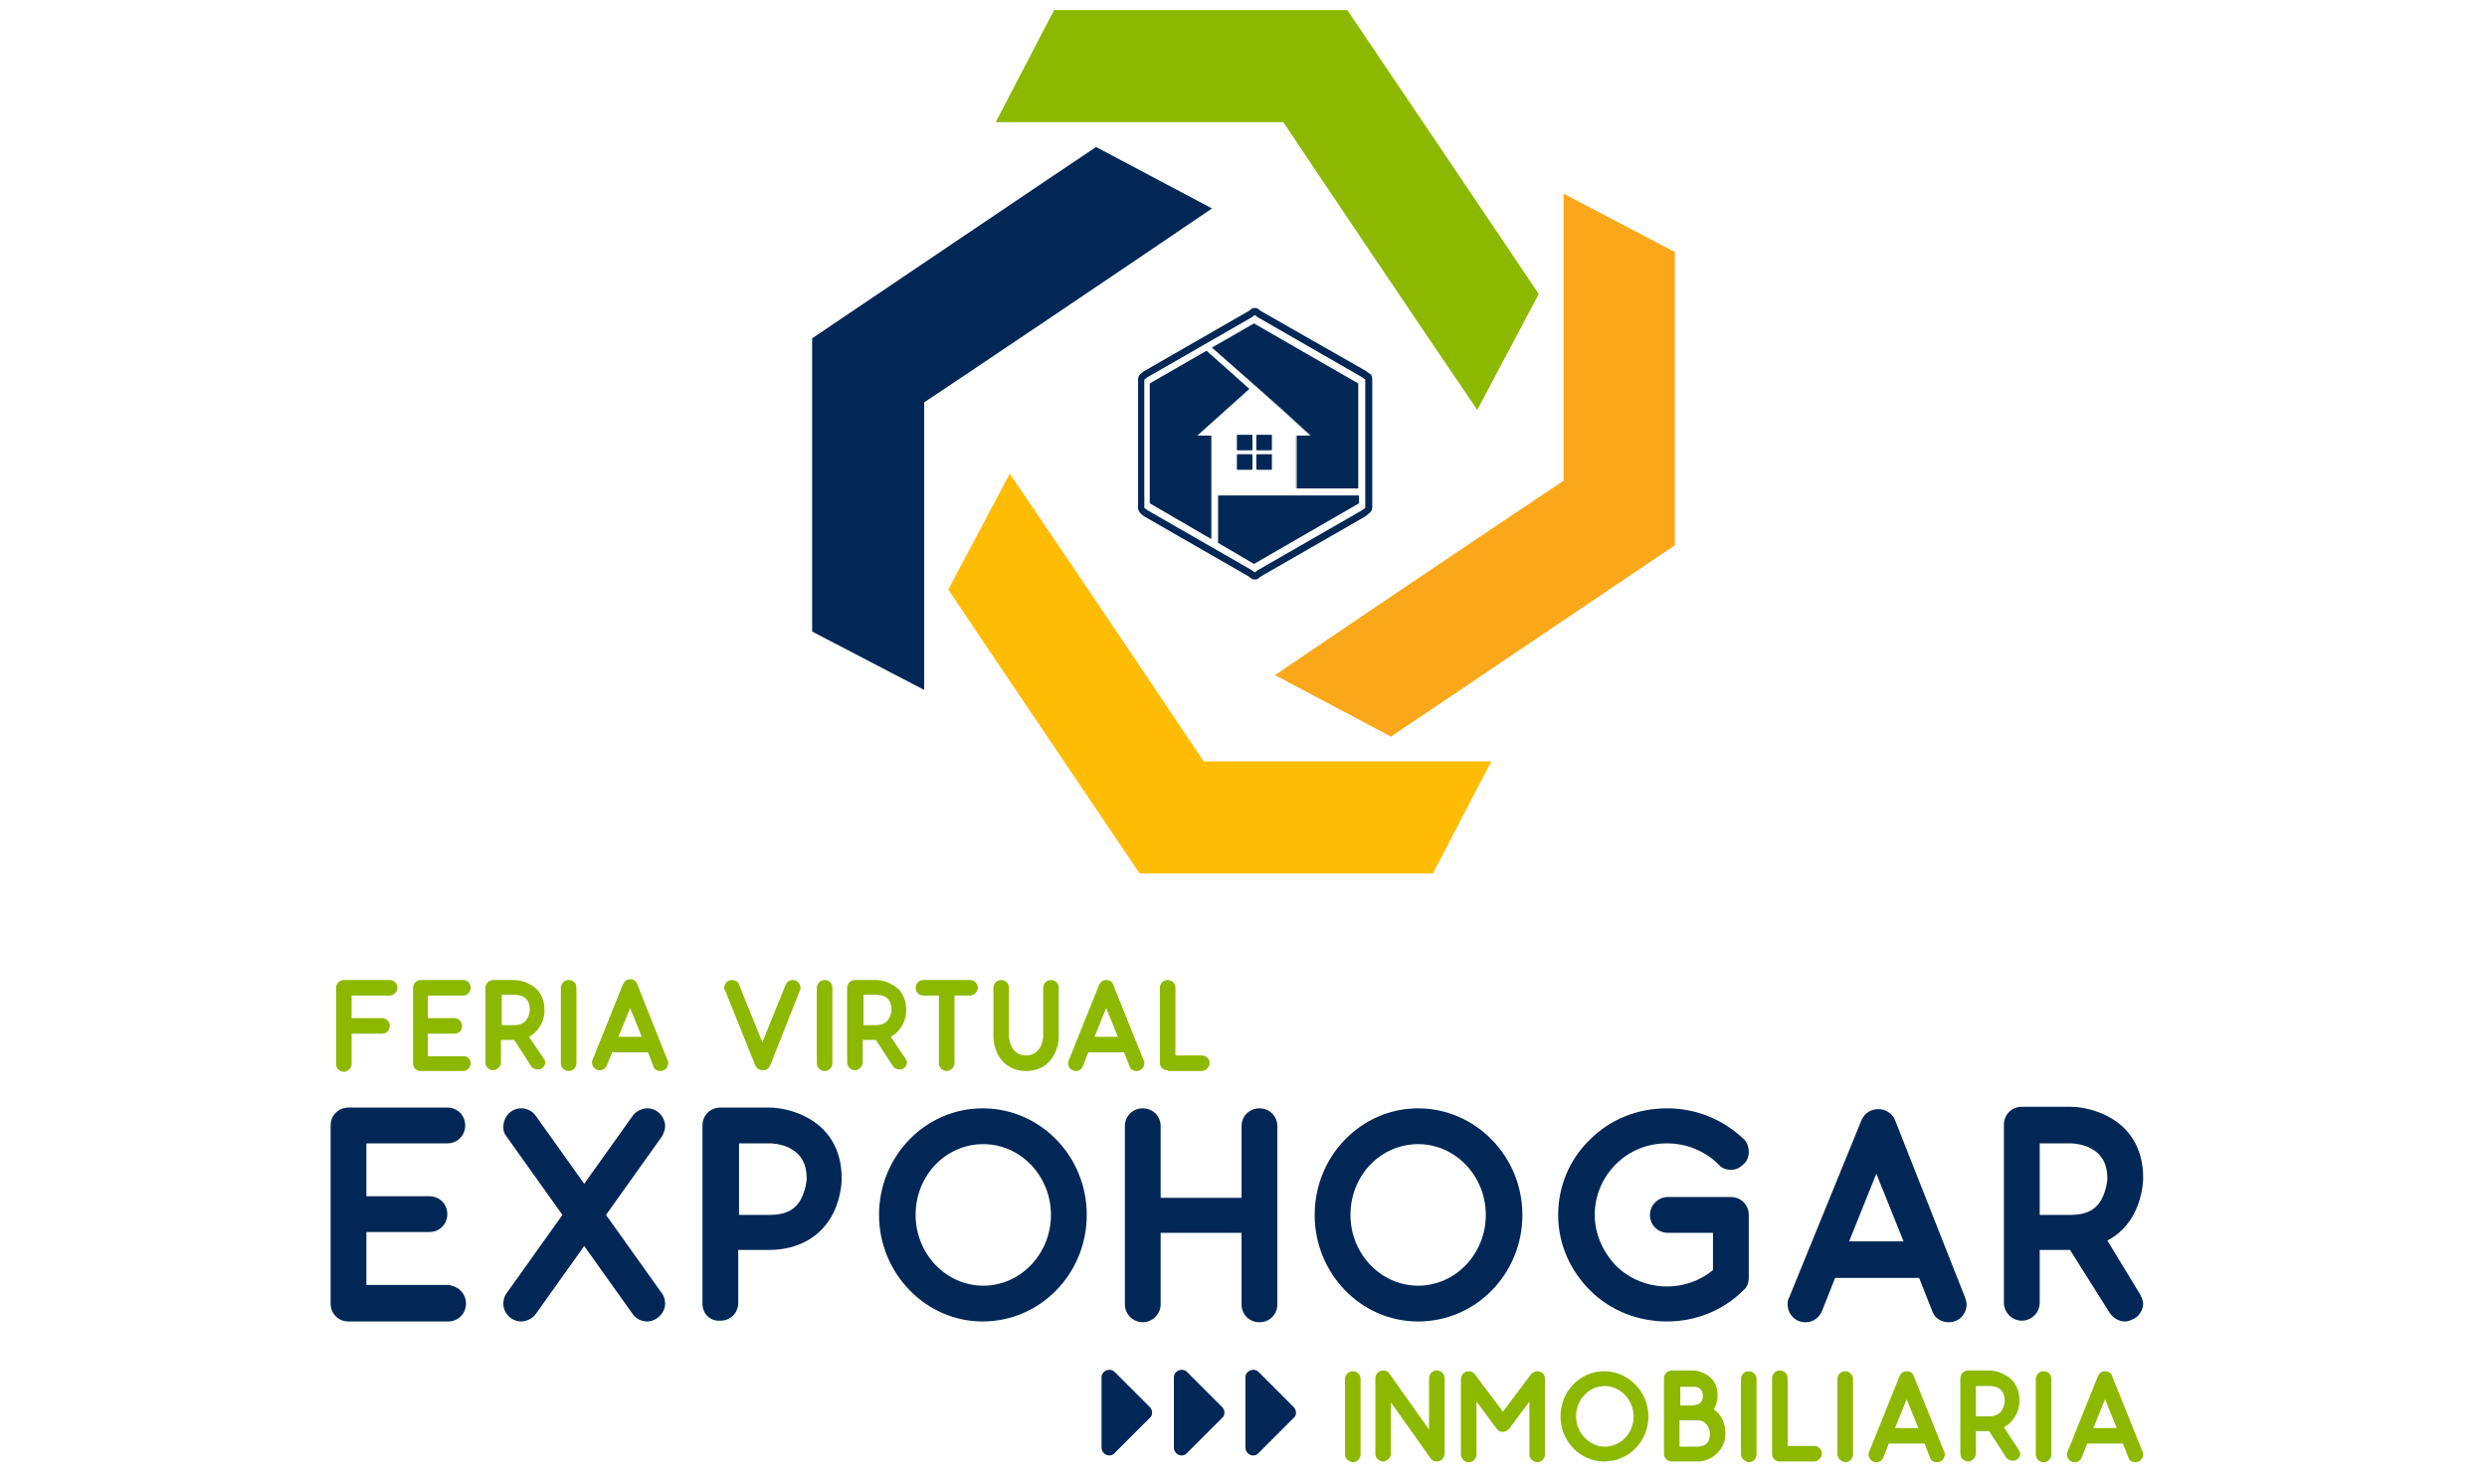 <?xml version="1.0" encoding="utf-8"?>
<!-- Generator: Adobe Illustrator 22.1.0, SVG Export Plug-In . SVG Version: 6.00 Build 0)  -->
<svg version="1.1" id="Layer_1" xmlns="http://www.w3.org/2000/svg" xmlns:xlink="http://www.w3.org/1999/xlink" x="0px" y="0px"
	 viewBox="0 0 319.7 190.8" style="enable-background:new 0 0 319.7 190.8;" xml:space="preserve">
<style type="text/css">
	.st0{fill:#002756;}
	.st1{fill:#8DB800;}
	.st2{fill:#FAA819;}
	.st3{fill:#FFBC05;}
	.st4{opacity:0.2;}
</style>
<g>
	<g>
		<path class="st0" d="M59.9,167.6c0,1.3-1,2.3-2.3,2.3H44.8c-1.3,0-2.3-1-2.3-2.3v-22.9c0-1.3,1-2.3,2.3-2.3h12.7
			c1.3,0,2.3,1,2.3,2.3c0,1.3-1,2.3-2.3,2.3H47.1v6.8h8.1c1.3,0,2.3,1,2.3,2.3c0,1.3-1,2.3-2.3,2.3h-8.1v6.8h10.4
			C58.9,165.3,59.9,166.3,59.9,167.6z"/>
		<path class="st0" d="M85.1,166.3c0.3,0.4,0.4,0.9,0.4,1.3c0,1.2-1.1,2.3-2.3,2.3c-0.8,0-1.5-0.4-1.9-1l-6.2-8.7l-6.2,8.7
			c-0.4,0.6-1.2,1-1.9,1c-1.3,0-2.3-1.1-2.3-2.3c0-0.4,0.1-0.9,0.4-1.3l7.2-10.1l-7.2-10.1c-0.3-0.4-0.4-0.7-0.4-1.2
			c0-1.2,0.9-2.4,2.3-2.4c0.8,0,1.5,0.4,1.9,1l6.2,8.7l6.2-8.7c0.4-0.6,1.2-1,1.9-1c1.3,0,2.3,1.1,2.3,2.3c0,0.5-0.2,0.9-0.4,1.3
			l-7.2,10.1L85.1,166.3z"/>
		<path class="st0" d="M90.3,167.6v-22.9c0-1.3,1-2.3,2.3-2.3h6.3c0.2,0,2.3,0,4.5,1.1c3.1,1.5,4.8,4.3,4.8,8c0,0.2,0,2.3-1.1,4.5
			c-1.5,3-4.5,4.7-8.2,4.7h-4v6.8c0,1.3-1,2.3-2.3,2.3C91.3,169.9,90.3,168.9,90.3,167.6z M95,156.2h4c2,0,3.3-0.7,4-2.1
			c0.6-1.2,0.7-2.4,0.7-2.5c0-2-0.7-3.2-2.2-4c-1.2-0.6-2.5-0.6-2.5-0.6h-4V156.2z"/>
		<path class="st0" d="M113,156.2c0-7.6,6-13.7,13.3-13.7c7.4,0,13.4,6.1,13.4,13.7s-6,13.7-13.4,13.7
			C119,169.9,113,163.7,113,156.2z M117.7,156.2c0,5,3.9,9.1,8.7,9.1c4.8,0,8.7-4.1,8.7-9.1c0-5-3.9-9.1-8.7-9.1
			C121.6,147.1,117.7,151.1,117.7,156.2z"/>
		<path class="st0" d="M164.2,144.8v22.9c0,1.3-1,2.3-2.3,2.3c-1.3,0-2.3-1-2.3-2.3v-9.2h-10.4v9.2c0,1.3-1.1,2.3-2.3,2.3
			s-2.3-1-2.3-2.3v-22.9c0-1.3,1-2.3,2.3-2.3s2.3,1,2.3,2.3v9.2h10.4v-9.2c0-1.3,1-2.3,2.3-2.3C163.2,142.5,164.2,143.5,164.2,144.8
			z"/>
		<path class="st0" d="M169,156.2c0-7.6,6-13.7,13.3-13.7s13.4,6.1,13.4,13.7s-6,13.7-13.4,13.7S169,163.7,169,156.2z M173.6,156.2
			c0,5,3.9,9.1,8.7,9.1c4.8,0,8.7-4.1,8.7-9.1c0-5-3.9-9.1-8.7-9.1C177.5,147.1,173.6,151.1,173.6,156.2z"/>
		<path class="st0" d="M204.4,165.9c-2.6-2.6-4.1-6-4.1-9.7c0-3.6,1.4-7.1,4.1-9.7c2.6-2.6,6.1-4,9.9-4c3.7,0,7.2,1.4,9.9,4
			c0.4,0.4,0.6,1,0.6,1.6c0,0.6-0.2,1.2-0.7,1.6c-0.5,0.5-1,0.7-1.6,0.7c-0.6,0-1.2-0.2-1.6-0.7c-1.7-1.7-4.1-2.7-6.6-2.7
			c-2.5,0-4.8,0.9-6.6,2.7c-1.7,1.7-2.7,4-2.7,6.5c0,2.4,1,4.7,2.7,6.5c1.8,1.8,4.2,2.7,6.6,2.7c2.1,0,4.2-0.7,5.9-2.1v-4.8h-5.8
			c-1.3,0-2.3-1-2.3-2.3c0-1.3,1.1-2.3,2.3-2.3h8.1c1.3,0,2.3,1,2.3,2.3v8.1c0,0.6-0.2,1.2-0.7,1.6c-2.7,2.7-6.3,4-9.8,4
			C210.7,169.9,207.1,168.6,204.4,165.9z"/>
		<path class="st0" d="M252.6,166.8c0.1,0.3,0.2,0.6,0.2,0.9c0,1.2-0.9,2.3-2.3,2.3c-0.9,0-1.8-0.5-2.1-1.4l-1.7-4.3h-10.8l-1.7,4.3
			c-0.4,0.9-1.2,1.4-2.1,1.4c-1.4,0-2.3-1.1-2.3-2.3c0-0.3,0-0.6,0.2-0.9l9.3-22.8c0.4-0.9,1.2-1.4,2.2-1.4c0.9,0,1.8,0.6,2.1,1.4
			L252.6,166.8z M244.7,159.6l-3.5-8.7l-3.5,8.7H244.7z"/>
		<path class="st0" d="M275.1,166.4c0.2,0.4,0.4,0.8,0.4,1.2c0,0.7-0.4,1.5-1.1,1.9c-0.4,0.2-0.8,0.4-1.2,0.4c-0.8,0-1.5-0.4-2-1.1
			l-5.1-8.1h-3.9v6.8c0,1.3-1.1,2.3-2.3,2.3s-2.3-1-2.3-2.3v-22.9c0-1.3,1-2.3,2.3-2.3h6.3c0.2,0,2.3,0,4.5,1.1
			c3.1,1.5,4.8,4.3,4.8,8c0,0.2,0,2.3-1.1,4.5c-0.8,1.6-2,2.8-3.5,3.6L275.1,166.4z M262.2,156.2h4c2,0,3.3-0.7,4-2.1
			c0.6-1.2,0.7-2.4,0.7-2.5c0-2-0.7-3.2-2.2-4c-1.2-0.6-2.5-0.6-2.5-0.6h-4V156.2z"/>
	</g>
	<g>
		<path class="st1" d="M50.1,126c0.5,0,1,0.4,1,1c0,0.5-0.5,1-1,1h-4.9v2.9h3.9c0.5,0,1,0.4,1,1s-0.4,1-1,1h-3.9v3.9
			c0,0.5-0.5,1-1,1s-1-0.4-1-1V127c0-0.5,0.4-1,1-1H50.1z"/>
		<path class="st1" d="M60.5,136.7c0,0.5-0.4,1-1,1h-5.4c-0.6,0-1-0.4-1-1V127c0-0.5,0.4-1,1-1h5.4c0.6,0,1,0.4,1,1c0,0.5-0.4,1-1,1
			H55v2.9h3.4c0.5,0,1,0.4,1,1s-0.4,1-1,1H55v2.9h4.4C60,135.7,60.5,136.1,60.5,136.7z"/>
		<path class="st1" d="M69.9,136.1c0.1,0.2,0.2,0.3,0.2,0.5c0,0.3-0.2,0.6-0.5,0.8c-0.2,0.1-0.3,0.1-0.5,0.1c-0.3,0-0.7-0.2-0.8-0.4
			l-2.2-3.4h-1.7v2.9c0,0.5-0.5,1-1,1s-1-0.4-1-1V127c0-0.5,0.4-1,1-1h2.7c0.1,0,1,0,1.9,0.5c1.3,0.6,2,1.8,2,3.4c0,0.1,0,1-0.5,1.9
			c-0.4,0.7-0.9,1.2-1.5,1.5L69.9,136.1z M64.4,131.8h1.7c0.8,0,1.4-0.3,1.7-0.9c0.3-0.5,0.3-1,0.3-1.1c0-0.8-0.3-1.4-0.9-1.7
			c-0.5-0.2-1-0.2-1-0.2h-1.7V131.8z"/>
		<path class="st1" d="M72.1,136.7V127c0-0.5,0.4-1,1-1s1,0.4,1,1v9.7c0,0.5-0.4,1-1,1S72.1,137.2,72.1,136.7z"/>
		<path class="st1" d="M85.8,136.3c0.1,0.1,0.1,0.2,0.1,0.4c0,0.5-0.4,1-1,1c-0.4,0-0.8-0.2-0.9-0.6l-0.7-1.8h-4.6L78,137
			c-0.2,0.4-0.5,0.6-0.9,0.6c-0.6,0-1-0.5-1-1c0-0.1,0-0.2,0.1-0.4l3.9-9.7c0.2-0.4,0.5-0.6,0.9-0.6c0.4,0,0.8,0.2,0.9,0.6
			L85.8,136.3z M82.5,133.3l-1.5-3.7l-1.5,3.7H82.5z"/>
		<path class="st1" d="M97.1,137l-3.9-9.7c-0.1-0.1-0.1-0.2-0.1-0.3c0-0.5,0.4-1,1-1c0.4,0,0.8,0.2,0.9,0.6l3,7.4l3-7.4
			c0.2-0.4,0.5-0.6,0.9-0.6c0.6,0,1,0.5,1,1c0,0.1,0,0.2-0.1,0.4L99,137c-0.2,0.4-0.5,0.6-0.9,0.6C97.6,137.6,97.3,137.4,97.1,137z"
			/>
		<path class="st1" d="M105,136.7V127c0-0.5,0.4-1,1-1s1,0.4,1,1v9.7c0,0.5-0.4,1-1,1S105,137.2,105,136.7z"/>
		<path class="st1" d="M116.4,136.1c0.1,0.2,0.2,0.3,0.2,0.5c0,0.3-0.2,0.6-0.5,0.8c-0.2,0.1-0.3,0.1-0.5,0.1
			c-0.3,0-0.7-0.2-0.8-0.4l-2.2-3.4h-1.7v2.9c0,0.5-0.5,1-1,1s-1-0.4-1-1V127c0-0.5,0.4-1,1-1h2.7c0.1,0,1,0,1.9,0.5
			c1.3,0.6,2,1.8,2,3.4c0,0.1,0,1-0.5,1.9c-0.4,0.7-0.9,1.2-1.5,1.5L116.4,136.1z M110.9,131.8h1.7c0.8,0,1.4-0.3,1.7-0.9
			c0.3-0.5,0.3-1,0.3-1.1c0-0.8-0.3-1.4-0.9-1.7c-0.5-0.2-1-0.2-1-0.2h-1.7V131.8z"/>
		<path class="st1" d="M124.7,126c0.5,0,1,0.4,1,1c0,0.5-0.5,1-1,1h-2v8.7c0,0.5-0.5,1-1,1s-1-0.4-1-1v-8.7h-2c-0.5,0-1-0.4-1-1
			c0-0.5,0.4-1,1-1H124.7z"/>
		<path class="st1" d="M128.2,135.4c-0.5-1-0.5-2-0.5-2.1V127c0-0.5,0.4-1,1-1c0.5,0,1,0.4,1,1v6.3c0,0.2,0.2,2.4,2.2,2.4
			c1.9,0,2.2-2,2.2-2.4V127c0-0.5,0.4-1,1-1c0.5,0,1,0.4,1,1v6.3c0,0.1,0,1.1-0.5,2.1c-0.7,1.5-2,2.3-3.7,2.3
			S128.8,136.8,128.2,135.4z"/>
		<path class="st1" d="M147,136.3c0.1,0.1,0.1,0.2,0.1,0.4c0,0.5-0.4,1-1,1c-0.4,0-0.8-0.2-0.9-0.6l-0.7-1.8h-4.6l-0.7,1.8
			c-0.2,0.4-0.5,0.6-0.9,0.6c-0.6,0-1-0.5-1-1c0-0.1,0-0.2,0.1-0.4l3.9-9.7c0.2-0.4,0.5-0.6,0.9-0.6c0.4,0,0.8,0.2,0.9,0.6
			L147,136.3z M143.7,133.3l-1.5-3.7l-1.5,3.7H143.7z"/>
		<path class="st1" d="M150.1,137.6c-0.6,0-1-0.4-1-1V127c0-0.5,0.4-1,1-1c0.5,0,1,0.4,1,1v8.7h3.4c0.5,0,1,0.4,1,1c0,0.5-0.5,1-1,1
			H150.1z"/>
	</g>
	<g>
		<path class="st1" d="M172.9,187v-9.7c0-0.5,0.4-1,1-1c0.5,0,1,0.4,1,1v9.7c0,0.5-0.4,1-1,1C173.3,187.9,172.9,187.5,172.9,187z"/>
		<path class="st1" d="M183.9,187.5l-5.1-7.2v6.6c0,0.5-0.5,1-1,1c-0.5,0-1-0.4-1-1v-9.7c0-0.5,0.4-1,1-1c0.3,0,0.6,0.1,0.8,0.4
			l5.1,7.2v-6.6c0-0.5,0.4-1,1-1c0.5,0,1,0.4,1,1v9.7c0,0.5-0.4,1-1,1C184.4,187.9,184.1,187.8,183.9,187.5z"/>
		<path class="st1" d="M196.6,187v-6.8l-2.6,3.5c-0.2,0.2-0.5,0.4-0.8,0.4c-0.3,0-0.6-0.1-0.8-0.4l-2.6-3.5v6.8c0,0.5-0.4,1-1,1
			c-0.5,0-1-0.4-1-1v-9.7c0-0.5,0.4-1,1-1c0.3,0,0.6,0.1,0.8,0.4l3.6,4.8l3.6-4.8c0.2-0.2,0.5-0.4,0.8-0.4c0.6,0,1,0.4,1,1v9.7
			c0,0.5-0.4,1-1,1C197,187.9,196.6,187.5,196.6,187z"/>
		<path class="st1" d="M200.6,182.1c0-3.2,2.5-5.8,5.6-5.8c3.1,0,5.7,2.6,5.7,5.8c0,3.2-2.5,5.8-5.7,5.8
			C203.1,187.9,200.6,185.3,200.6,182.1z M202.6,182.1c0,2.1,1.7,3.9,3.7,3.9c2,0,3.7-1.7,3.7-3.9c0-2.1-1.7-3.9-3.7-3.9
			C204.2,178.2,202.6,180,202.6,182.1z"/>
		<path class="st1" d="M221.8,184.3c0,2.2-1.9,3.6-3.5,3.6h-3.4c-0.5,0-1-0.4-1-1v-9.7c0-0.5,0.4-1,1-1h2.7c0.1,0,0.8,0,1.5,0.4
			c1.1,0.5,1.7,1.5,1.7,2.8c0,0.7-0.2,1.3-0.5,1.8C221.3,181.9,221.8,183,221.8,184.3z M215.9,180.7h1.5c0.3,0,1.5,0,1.5-1.2
			c0-1.1-0.8-1.2-1.1-1.2c-0.1,0-0.1,0-0.1,0h-1.7V180.7z M219.8,184.3c0-0.6-0.4-1.7-1.6-1.7h-2.3v3.4h2.3c0,0,0.5,0,0.9-0.2
			C219.8,185.4,219.8,184.7,219.8,184.3z"/>
		<path class="st1" d="M223.8,187v-9.7c0-0.5,0.4-1,1-1c0.5,0,1,0.4,1,1v9.7c0,0.5-0.4,1-1,1C224.3,187.9,223.8,187.5,223.8,187z"/>
		<path class="st1" d="M228.8,187.9c-0.6,0-1-0.4-1-1v-9.7c0-0.5,0.4-1,1-1c0.5,0,1,0.4,1,1v8.7h3.4c0.5,0,1,0.4,1,1
			c0,0.5-0.5,1-1,1H228.8z"/>
		<path class="st1" d="M236.2,187v-9.7c0-0.5,0.4-1,1-1c0.5,0,1,0.4,1,1v9.7c0,0.5-0.4,1-1,1C236.7,187.9,236.2,187.5,236.2,187z"/>
		<path class="st1" d="M249.9,186.6c0.1,0.1,0.1,0.2,0.1,0.4c0,0.5-0.4,1-1,1c-0.4,0-0.8-0.2-0.9-0.6l-0.7-1.8h-4.6l-0.7,1.8
			c-0.2,0.4-0.5,0.6-0.9,0.6c-0.6,0-1-0.5-1-1c0-0.1,0-0.2,0.1-0.4l3.9-9.7c0.2-0.4,0.5-0.6,0.9-0.6c0.4,0,0.8,0.2,0.9,0.6
			L249.9,186.6z M246.6,183.6l-1.5-3.7l-1.5,3.7H246.6z"/>
		<path class="st1" d="M259.5,186.4c0.1,0.2,0.2,0.3,0.2,0.5c0,0.3-0.2,0.6-0.5,0.8c-0.2,0.1-0.3,0.1-0.5,0.1
			c-0.3,0-0.7-0.2-0.8-0.4l-2.2-3.4H254v2.9c0,0.5-0.5,1-1,1c-0.5,0-1-0.4-1-1v-9.7c0-0.5,0.4-1,1-1h2.7c0.1,0,1,0,1.9,0.5
			c1.3,0.6,2,1.8,2,3.4c0,0.1,0,1-0.5,1.9c-0.4,0.7-0.9,1.2-1.5,1.5L259.5,186.4z M254,182.1h1.7c0.8,0,1.4-0.3,1.7-0.9
			c0.3-0.5,0.3-1,0.3-1.1c0-0.8-0.3-1.4-0.9-1.7c-0.5-0.2-1-0.2-1-0.2H254V182.1z"/>
		<path class="st1" d="M261.7,187v-9.7c0-0.5,0.4-1,1-1s1,0.4,1,1v9.7c0,0.5-0.4,1-1,1S261.7,187.5,261.7,187z"/>
		<path class="st1" d="M275.4,186.6c0.1,0.1,0.1,0.2,0.1,0.4c0,0.5-0.4,1-1,1c-0.4,0-0.8-0.2-0.9-0.6l-0.7-1.8h-4.6l-0.7,1.8
			c-0.2,0.4-0.5,0.6-0.9,0.6c-0.6,0-1-0.5-1-1c0-0.1,0-0.2,0.1-0.4l3.9-9.7c0.2-0.4,0.5-0.6,0.9-0.6c0.4,0,0.8,0.2,0.9,0.6
			L275.4,186.6z M272.1,183.6l-1.5-3.7l-1.5,3.7H272.1z"/>
	</g>
	<path class="st0" d="M166.3,180.9l-4.5-4.5c-0.6-0.6-1.7-0.2-1.7,0.7v9c0,0.9,1.1,1.4,1.7,0.7l4.5-4.5
		C166.7,182,166.7,181.3,166.3,180.9z"/>
	<path class="st0" d="M157.1,180.9l-4.5-4.5c-0.6-0.6-1.7-0.2-1.7,0.7v9c0,0.9,1.1,1.4,1.7,0.7l4.5-4.5
		C157.5,182,157.5,181.3,157.1,180.9z"/>
	<path class="st0" d="M147.8,180.9l-4.5-4.5c-0.6-0.6-1.7-0.2-1.7,0.7v9c0,0.9,1.1,1.4,1.7,0.7l4.5-4.5
		C148.2,182,148.2,181.3,147.8,180.9z"/>
</g>
<g>
	<g>
		<path class="st1" d="M164.9,15.6c4.6,6.9,17.1,25.5,25,37.1l7.9-14.9c-0.5-0.8-24.6-36.5-24.6-36.5h-37.7l-7.5,14.4H164.9z"/>
	</g>
	<g>
		<path class="st2" d="M201,61.8c-6.9,4.6-25.5,17.1-37.1,25l14.9,7.9c0.8-0.5,36.5-24.6,36.5-24.6V32.4L201,24.9V61.8z"/>
	</g>
	<g>
		<g>
			<path class="st3" d="M154.8,98c-4.6-6.9-17.1-25.5-25-37.1l-7.9,14.9c0.5,0.8,24.6,36.5,24.6,36.5h37.7l7.5-14.4H154.8z"/>
		</g>
	</g>
	<g>
		<path class="st0" d="M118.7,51.8c6.9-4.6,25.5-17.1,37.1-25l-14.9-7.9c-0.8,0.5-36.5,24.6-36.5,24.6v37.7l14.4,7.5V51.8z"/>
	</g>
	<g>
		<g>
			<g>
				<polygon class="st0" points="155.7,63.7 155.7,62.8 155.7,59.9 155.7,56 153.9,56 160.6,50 155.1,45.1 147.8,49.3 147.8,64.7 
					155.7,69.3 				"/>
				<path class="st0" d="M161.5,49.7C161.5,49.7,161.5,49.7,161.5,49.7l3.5,3.1l2.4,2.2l0,0l1.1,1h-1.8v6.8h7.9V49.3l-13.4-7.7
					l-5.4,3.1L161.5,49.7z"/>
				<polygon class="st0" points="156.6,63.7 156.6,69.8 161.2,72.5 174.7,64.7 174.7,63.7 				"/>
			</g>
			<path class="st0" d="M176,48l-0.4-0.3L162.1,40l-0.4-0.3c-0.1-0.1-0.3-0.1-0.4-0.1c-0.2,0-0.3,0-0.4,0.1l-0.4,0.3l-13.4,7.7
				l-0.4,0.3c-0.3,0.2-0.4,0.5-0.4,0.8v0.5v15.5v0.5c0,0.3,0.2,0.6,0.4,0.8l0.4,0.3l13.4,7.7l0.4,0.3c0.1,0.1,0.3,0.1,0.4,0.1
				c0.2,0,0.3,0,0.4-0.1l0.4-0.3l13.4-7.7L176,66c0.3-0.2,0.4-0.5,0.4-0.8v-0.5V49.3v-0.5C176.4,48.4,176.3,48.1,176,48z
				 M175.5,49.3v15.5v0.5l-0.4,0.3l-13.4,7.7l-0.4,0.3l-0.4-0.3l-13.4-7.7l-0.4-0.3v-0.5V49.3v-0.5l0.4-0.3l13.4-7.7l0.4-0.3
				l0.4,0.3l13.4,7.7l0.4,0.3V49.3z"/>
			<g>
				<path class="st0" d="M160.9,55.9h-1.8c-0.1,0-0.1,0.1-0.1,0.1v1.8c0,0.1,0.1,0.1,0.1,0.1h1.8c0.1,0,0.1-0.1,0.1-0.1V56
					C161,55.9,161,55.9,160.9,55.9z"/>
				<path class="st0" d="M163.4,58.4h-1.8c-0.1,0-0.1,0.1-0.1,0.1v1.8c0,0.1,0.1,0.1,0.1,0.1h1.8c0.1,0,0.1-0.1,0.1-0.1v-1.8
					C163.5,58.4,163.5,58.4,163.4,58.4z"/>
				<path class="st0" d="M160.9,58.4h-1.8c-0.1,0-0.1,0.1-0.1,0.1v1.8c0,0.1,0.1,0.1,0.1,0.1h1.8c0.1,0,0.1-0.1,0.1-0.1v-1.8
					C161,58.4,161,58.4,160.9,58.4z"/>
				<path class="st0" d="M163.4,55.9h-1.8c-0.1,0-0.1,0.1-0.1,0.1v1.8c0,0.1,0.1,0.1,0.1,0.1h1.8c0.1,0,0.1-0.1,0.1-0.1V56
					C163.5,55.9,163.5,55.9,163.4,55.9z"/>
			</g>
			<g class="st4">
				<path class="st0" d="M160.6,50l-5.5-4.9l-7.2,4.2v15.5l7.9,4.5v-5.6v-0.9v-2.9V56h-1.8L160.6,50z M155.4,56.3v3.6v2.9v0.9v5
					l-7.2-4.2V49.4l6.9-4l5.1,4.5l-6.4,5.7c-0.1,0.1-0.1,0.2-0.1,0.4c0,0.1,0.2,0.2,0.3,0.2H155.4z"/>
				<path class="st0" d="M161.2,41.5l-5.4,3.1l5.6,5.1c0,0,0,0,0,0l3.4,3.1l2.4,2.2l0,0l1.1,1h-1.8v6.8h7.9V49.3L161.2,41.5z
					 M174.3,62.5h-7.2v-6.2h1.4c0.1,0,0.3-0.1,0.3-0.2c0-0.1,0-0.3-0.1-0.4l-1.1-1c0,0,0,0,0,0l-2.4-2.2l-3.4-3.1c0,0,0,0,0,0
					l-5.3-4.7l4.8-2.8l13.1,7.6V62.5z"/>
				<path class="st0" d="M156.6,69.8l4.6,2.7l13.4-7.7v-1h-18.1V69.8z M156.9,64h17.4v0.5l-13.1,7.6l-4.3-2.5V64z"/>
			</g>
		</g>
	</g>
</g>
</svg>
